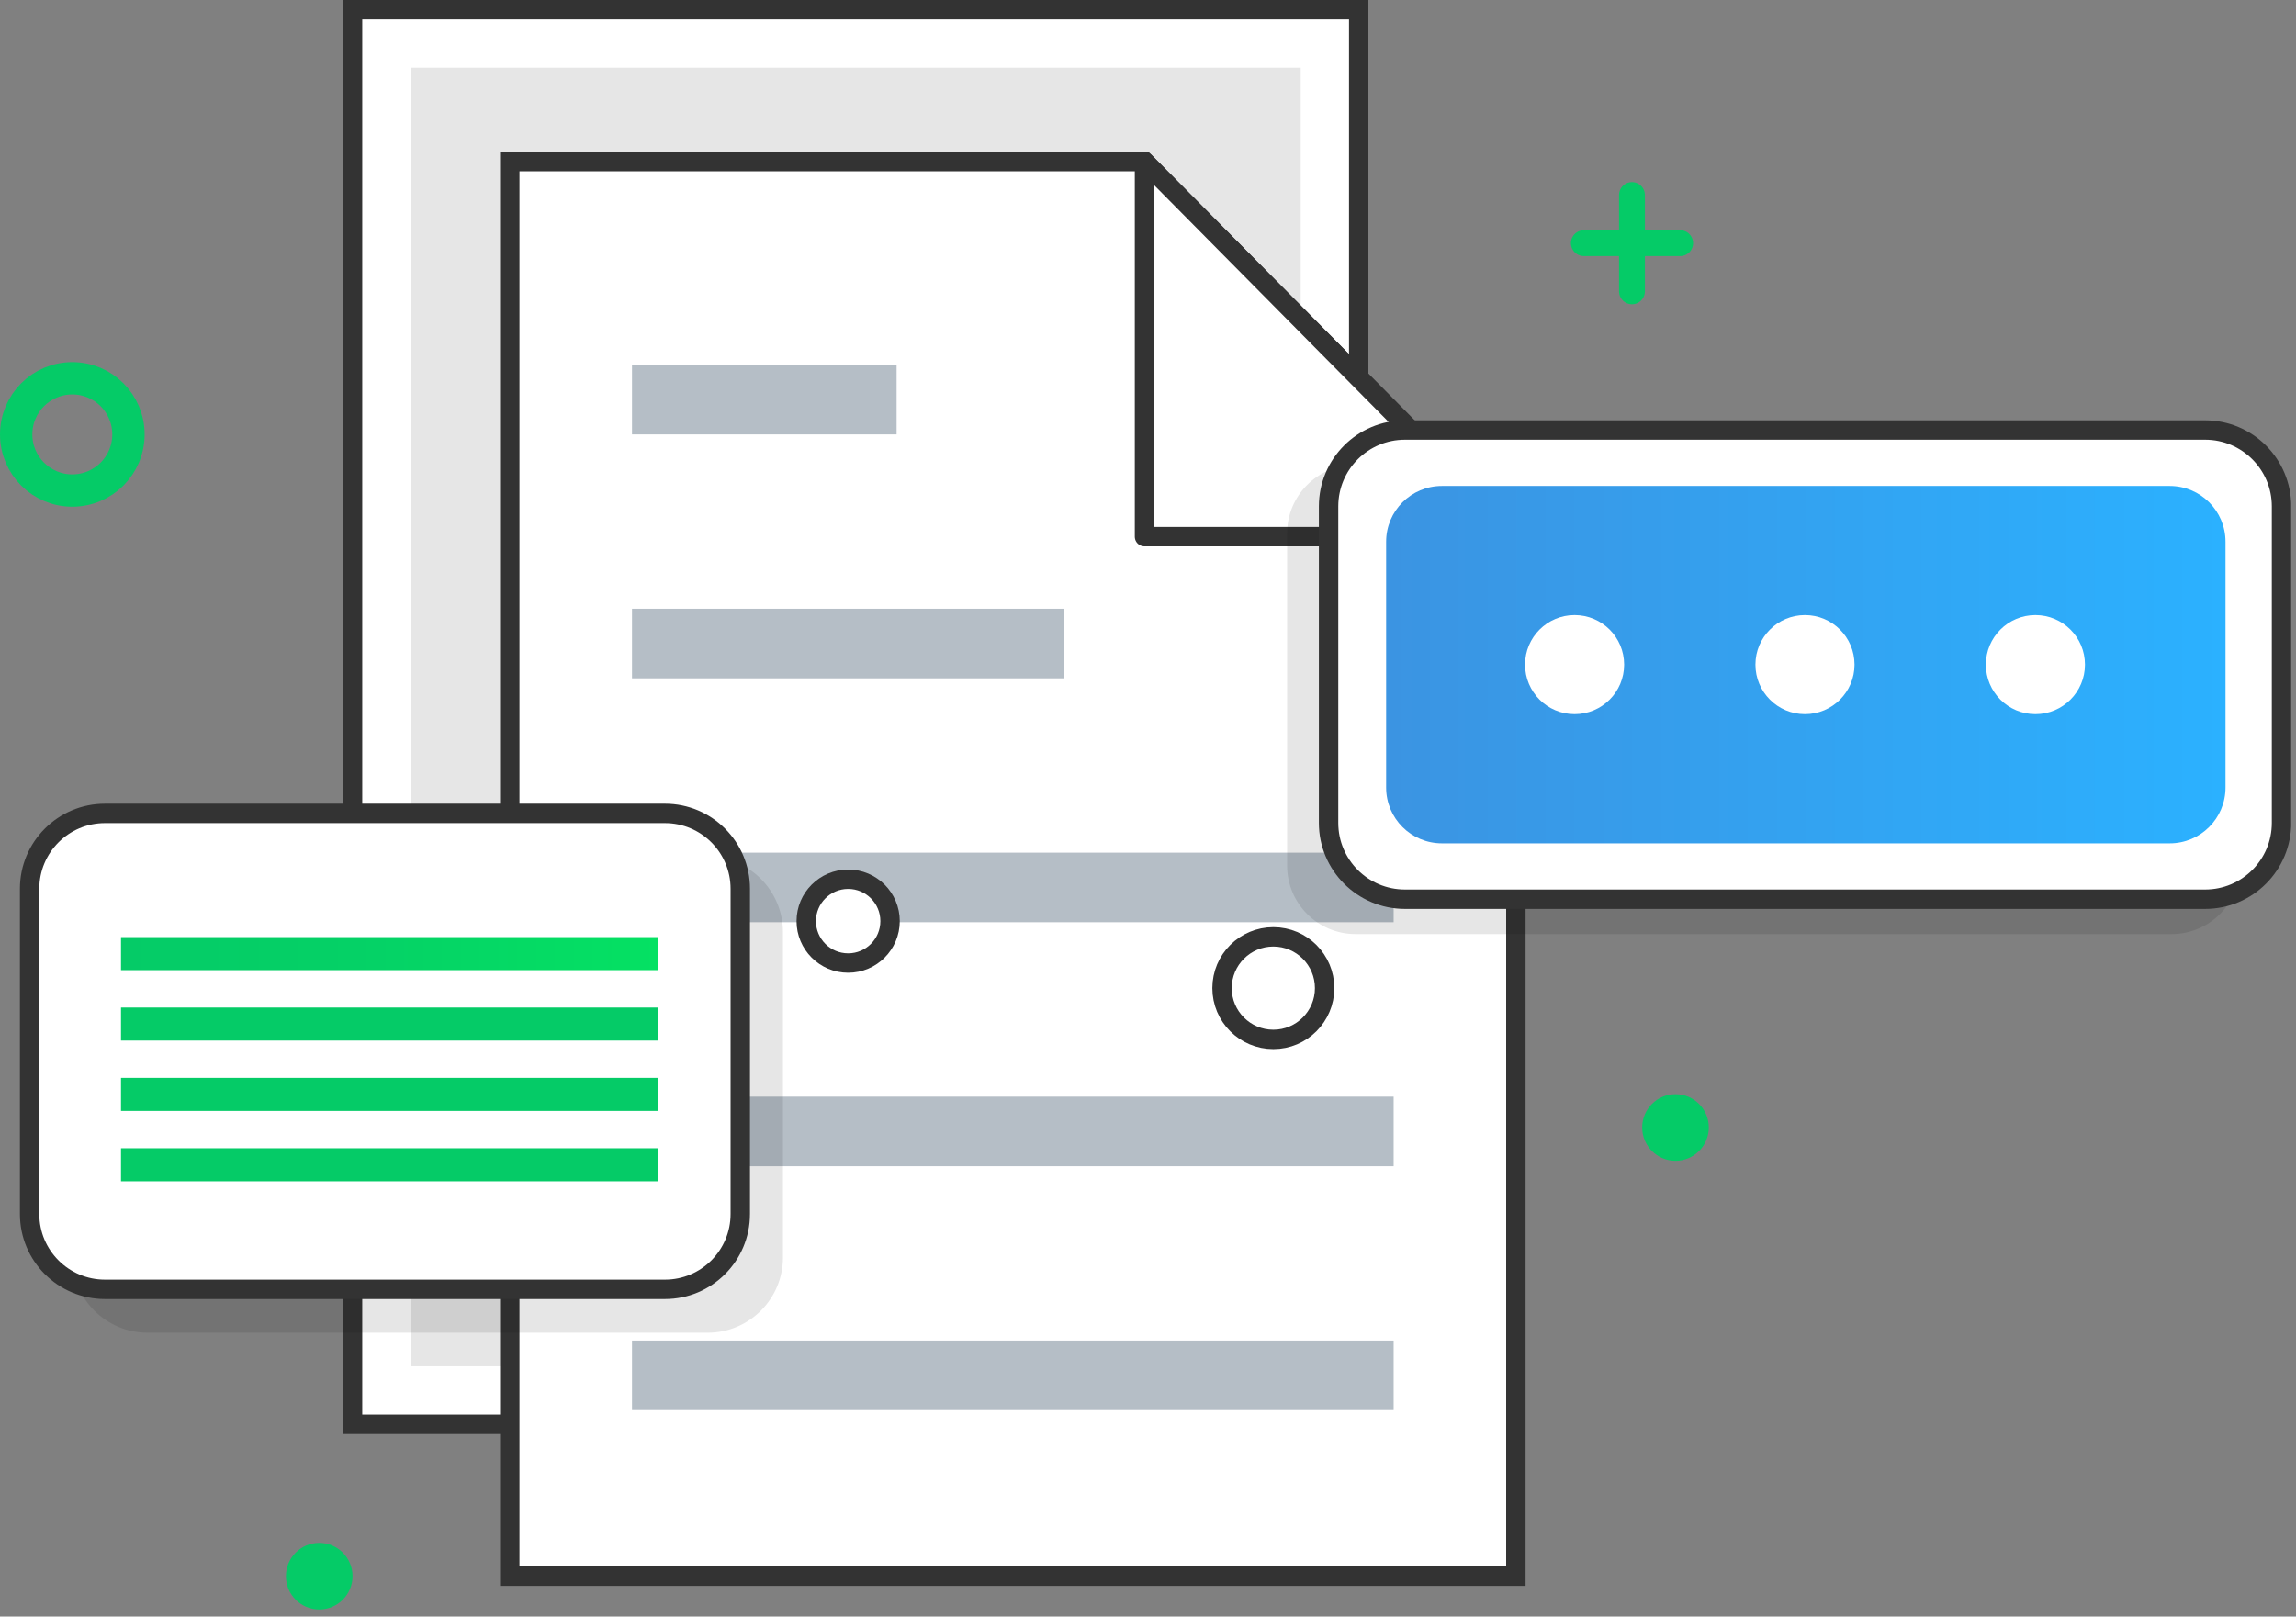 <svg width="142" height="100" viewBox="0 0 142 100" fill="none" xmlns="http://www.w3.org/2000/svg">
<rect x="0" y="0" width="142" height="100" fill="#808080" stroke="none"/>
<g clip-path="url(#clip0_719_7944)">
<path d="M84.032 23.72V0.6H21.804V88.104H31.528" fill="white"/>
<path d="M84.032 23.72V0.6H21.804V88.104H31.528" stroke="#333333" stroke-width="1.2" stroke-miterlimit="10"/>
<path opacity="0.1" d="M80.444 4.188H25.392V84.516H80.444V4.188Z" fill="black"/>
<path d="M93.752 33.164V97.5H31.528V9.996H70.784L93.752 33.164Z" fill="white" stroke="#333333" stroke-width="1.2" stroke-miterlimit="10"/>
<path d="M93.752 33.196H70.784V9.996L93.752 33.196Z" fill="white" stroke="#333333" stroke-width="1.2" stroke-linejoin="round"/>
<path d="M55.452 22.568H39.088V26.872H55.452V22.568Z" fill="#B5BEC6"/>
<path d="M65.804 37.656H39.088V41.96H65.804V37.656Z" fill="#B5BEC6"/>
<path d="M86.192 52.744H39.088V57.048H86.192V52.744Z" fill="#B5BEC6"/>
<path d="M86.192 67.836H39.088V72.14H86.192V67.836Z" fill="#B5BEC6"/>
<path d="M86.192 82.924H39.088V87.228H86.192V82.924Z" fill="#B5BEC6"/>
<path opacity="0.1" d="M43.764 53H9.132C6.558 53 4.472 55.086 4.472 57.66V77.78C4.472 80.354 6.558 82.44 9.132 82.44H43.764C46.338 82.44 48.424 80.354 48.424 77.78V57.66C48.424 55.086 46.338 53 43.764 53Z" fill="black"/>
<path d="M41.124 50.316H6.492C3.918 50.316 1.832 52.402 1.832 54.976V75.096C1.832 77.67 3.918 79.756 6.492 79.756H41.124C43.698 79.756 45.784 77.67 45.784 75.096V54.976C45.784 52.402 43.698 50.316 41.124 50.316Z" fill="white" stroke="#333333" stroke-width="1.2" stroke-miterlimit="10"/>
<path d="M52.456 59.572C53.888 59.572 55.048 58.411 55.048 56.98C55.048 55.548 53.888 54.388 52.456 54.388C51.025 54.388 49.864 55.548 49.864 56.98C49.864 58.411 51.025 59.572 52.456 59.572Z" fill="white" stroke="#333333" stroke-width="1.2" stroke-miterlimit="10"/>
<path d="M40.72 57.968H7.484V60.012H40.72V57.968Z" fill="url(#paint0_linear_719_7944)"/>
<path d="M40.72 62.324H7.484V64.368H40.72V62.324Z" fill="url(#paint1_linear_719_7944)"/>
<path d="M40.72 66.676H7.484V68.72H40.72V66.676Z" fill="url(#paint2_linear_719_7944)"/>
<path d="M40.72 71.028H7.484V73.072H40.72V71.028Z" fill="url(#paint3_linear_719_7944)"/>
<path opacity="0.1" d="M134.308 28.756H83.836C81.499 28.756 79.604 30.651 79.604 32.988V53.548C79.604 55.885 81.499 57.78 83.836 57.78H134.308C136.645 57.78 138.54 55.885 138.54 53.548V32.988C138.54 30.651 136.645 28.756 134.308 28.756Z" fill="black"/>
<path d="M136.38 26.6H86.892C84.283 26.6 82.168 28.715 82.168 31.324V50.9C82.168 53.509 84.283 55.624 86.892 55.624H136.38C138.989 55.624 141.104 53.509 141.104 50.9V31.324C141.104 28.715 138.989 26.6 136.38 26.6Z" fill="white" stroke="#333333" stroke-width="1.2" stroke-miterlimit="10"/>
<path d="M134.188 30.06H89.18C87.273 30.06 85.728 31.605 85.728 33.512V48.716C85.728 50.623 87.273 52.168 89.18 52.168H134.188C136.095 52.168 137.64 50.623 137.64 48.716V33.512C137.64 31.605 136.095 30.06 134.188 30.06Z" fill="url(#paint4_linear_719_7944)"/>
<path d="M78.752 64.296C80.504 64.296 81.924 62.876 81.924 61.124C81.924 59.372 80.504 57.952 78.752 57.952C77 57.952 75.58 59.372 75.58 61.124C75.58 62.876 77 64.296 78.752 64.296Z" fill="white" stroke="#333333" stroke-width="1.2" stroke-miterlimit="10"/>
<path d="M97.384 44.176C99.076 44.176 100.448 42.804 100.448 41.112C100.448 39.42 99.076 38.048 97.384 38.048C95.692 38.048 94.32 39.42 94.32 41.112C94.32 42.804 95.692 44.176 97.384 44.176Z" fill="white"/>
<path d="M111.632 44.176C113.324 44.176 114.696 42.804 114.696 41.112C114.696 39.42 113.324 38.048 111.632 38.048C109.94 38.048 108.568 39.42 108.568 41.112C108.568 42.804 109.94 44.176 111.632 44.176Z" fill="white"/>
<path d="M125.884 44.176C127.576 44.176 128.948 42.804 128.948 41.112C128.948 39.42 127.576 38.048 125.884 38.048C124.192 38.048 122.82 39.42 122.82 41.112C122.82 42.804 124.192 44.176 125.884 44.176Z" fill="white"/>
<path d="M4.472 30.344C6.39 30.344 7.944 28.79 7.944 26.872C7.944 24.954 6.39 23.4 4.472 23.4C2.554 23.4 1 24.954 1 26.872C1 28.79 2.554 30.344 4.472 30.344Z" stroke="#05CB67" stroke-width="2" stroke-linecap="round" stroke-linejoin="round"/>
<path d="M103.624 71.804C104.762 71.804 105.684 70.882 105.684 69.744C105.684 68.606 104.762 67.684 103.624 67.684C102.486 67.684 101.564 68.606 101.564 69.744C101.564 70.882 102.486 71.804 103.624 71.804Z" fill="#05CB67"/>
<path d="M19.744 99.56C20.882 99.56 21.804 98.638 21.804 97.5C21.804 96.362 20.882 95.44 19.744 95.44C18.606 95.44 17.684 96.362 17.684 97.5C17.684 98.638 18.606 99.56 19.744 99.56Z" fill="#05CB67"/>
<path d="M100.932 12.064V18.02" stroke="#05CB67" stroke-width="1.6" stroke-linecap="round" stroke-linejoin="round"/>
<path d="M103.912 15.04H97.956" stroke="#05CB67" stroke-width="1.6" stroke-linecap="round" stroke-linejoin="round"/>
</g>
<defs>
<linearGradient id="paint0_linear_719_7944" x1="7.484" y1="58.992" x2="40.72" y2="58.992" gradientUnits="userSpaceOnUse">
<stop stop-color="#05CB67"/>
<stop offset="0.44" stop-color="#05D166"/>
<stop offset="1" stop-color="#05E163"/>
</linearGradient>
<linearGradient id="paint1_linear_719_7944" x1="629.329" y1="386.012" x2="3390.91" y2="386.012" gradientUnits="userSpaceOnUse">
<stop stop-color="#05CB67"/>
<stop offset="0.44" stop-color="#05D166"/>
<stop offset="1" stop-color="#05E163"/>
</linearGradient>
<linearGradient id="paint2_linear_719_7944" x1="629.329" y1="412.603" x2="3390.91" y2="412.603" gradientUnits="userSpaceOnUse">
<stop stop-color="#05CB67"/>
<stop offset="0.44" stop-color="#05D166"/>
<stop offset="1" stop-color="#05E163"/>
</linearGradient>
<linearGradient id="paint3_linear_719_7944" x1="629.329" y1="439.213" x2="3390.91" y2="439.213" gradientUnits="userSpaceOnUse">
<stop stop-color="#05CB67"/>
<stop offset="0.44" stop-color="#05D166"/>
<stop offset="1" stop-color="#05E163"/>
</linearGradient>
<linearGradient id="paint4_linear_719_7944" x1="85.728" y1="41.112" x2="137.64" y2="41.112" gradientUnits="userSpaceOnUse">
<stop stop-color="#3B94E2"/>
<stop offset="1" stop-color="#2BB1FF"/>
</linearGradient>
<clipPath id="clip0_719_7944">
<rect width="141.7" height="99.56" fill="white"/>
</clipPath>
</defs>
</svg>
